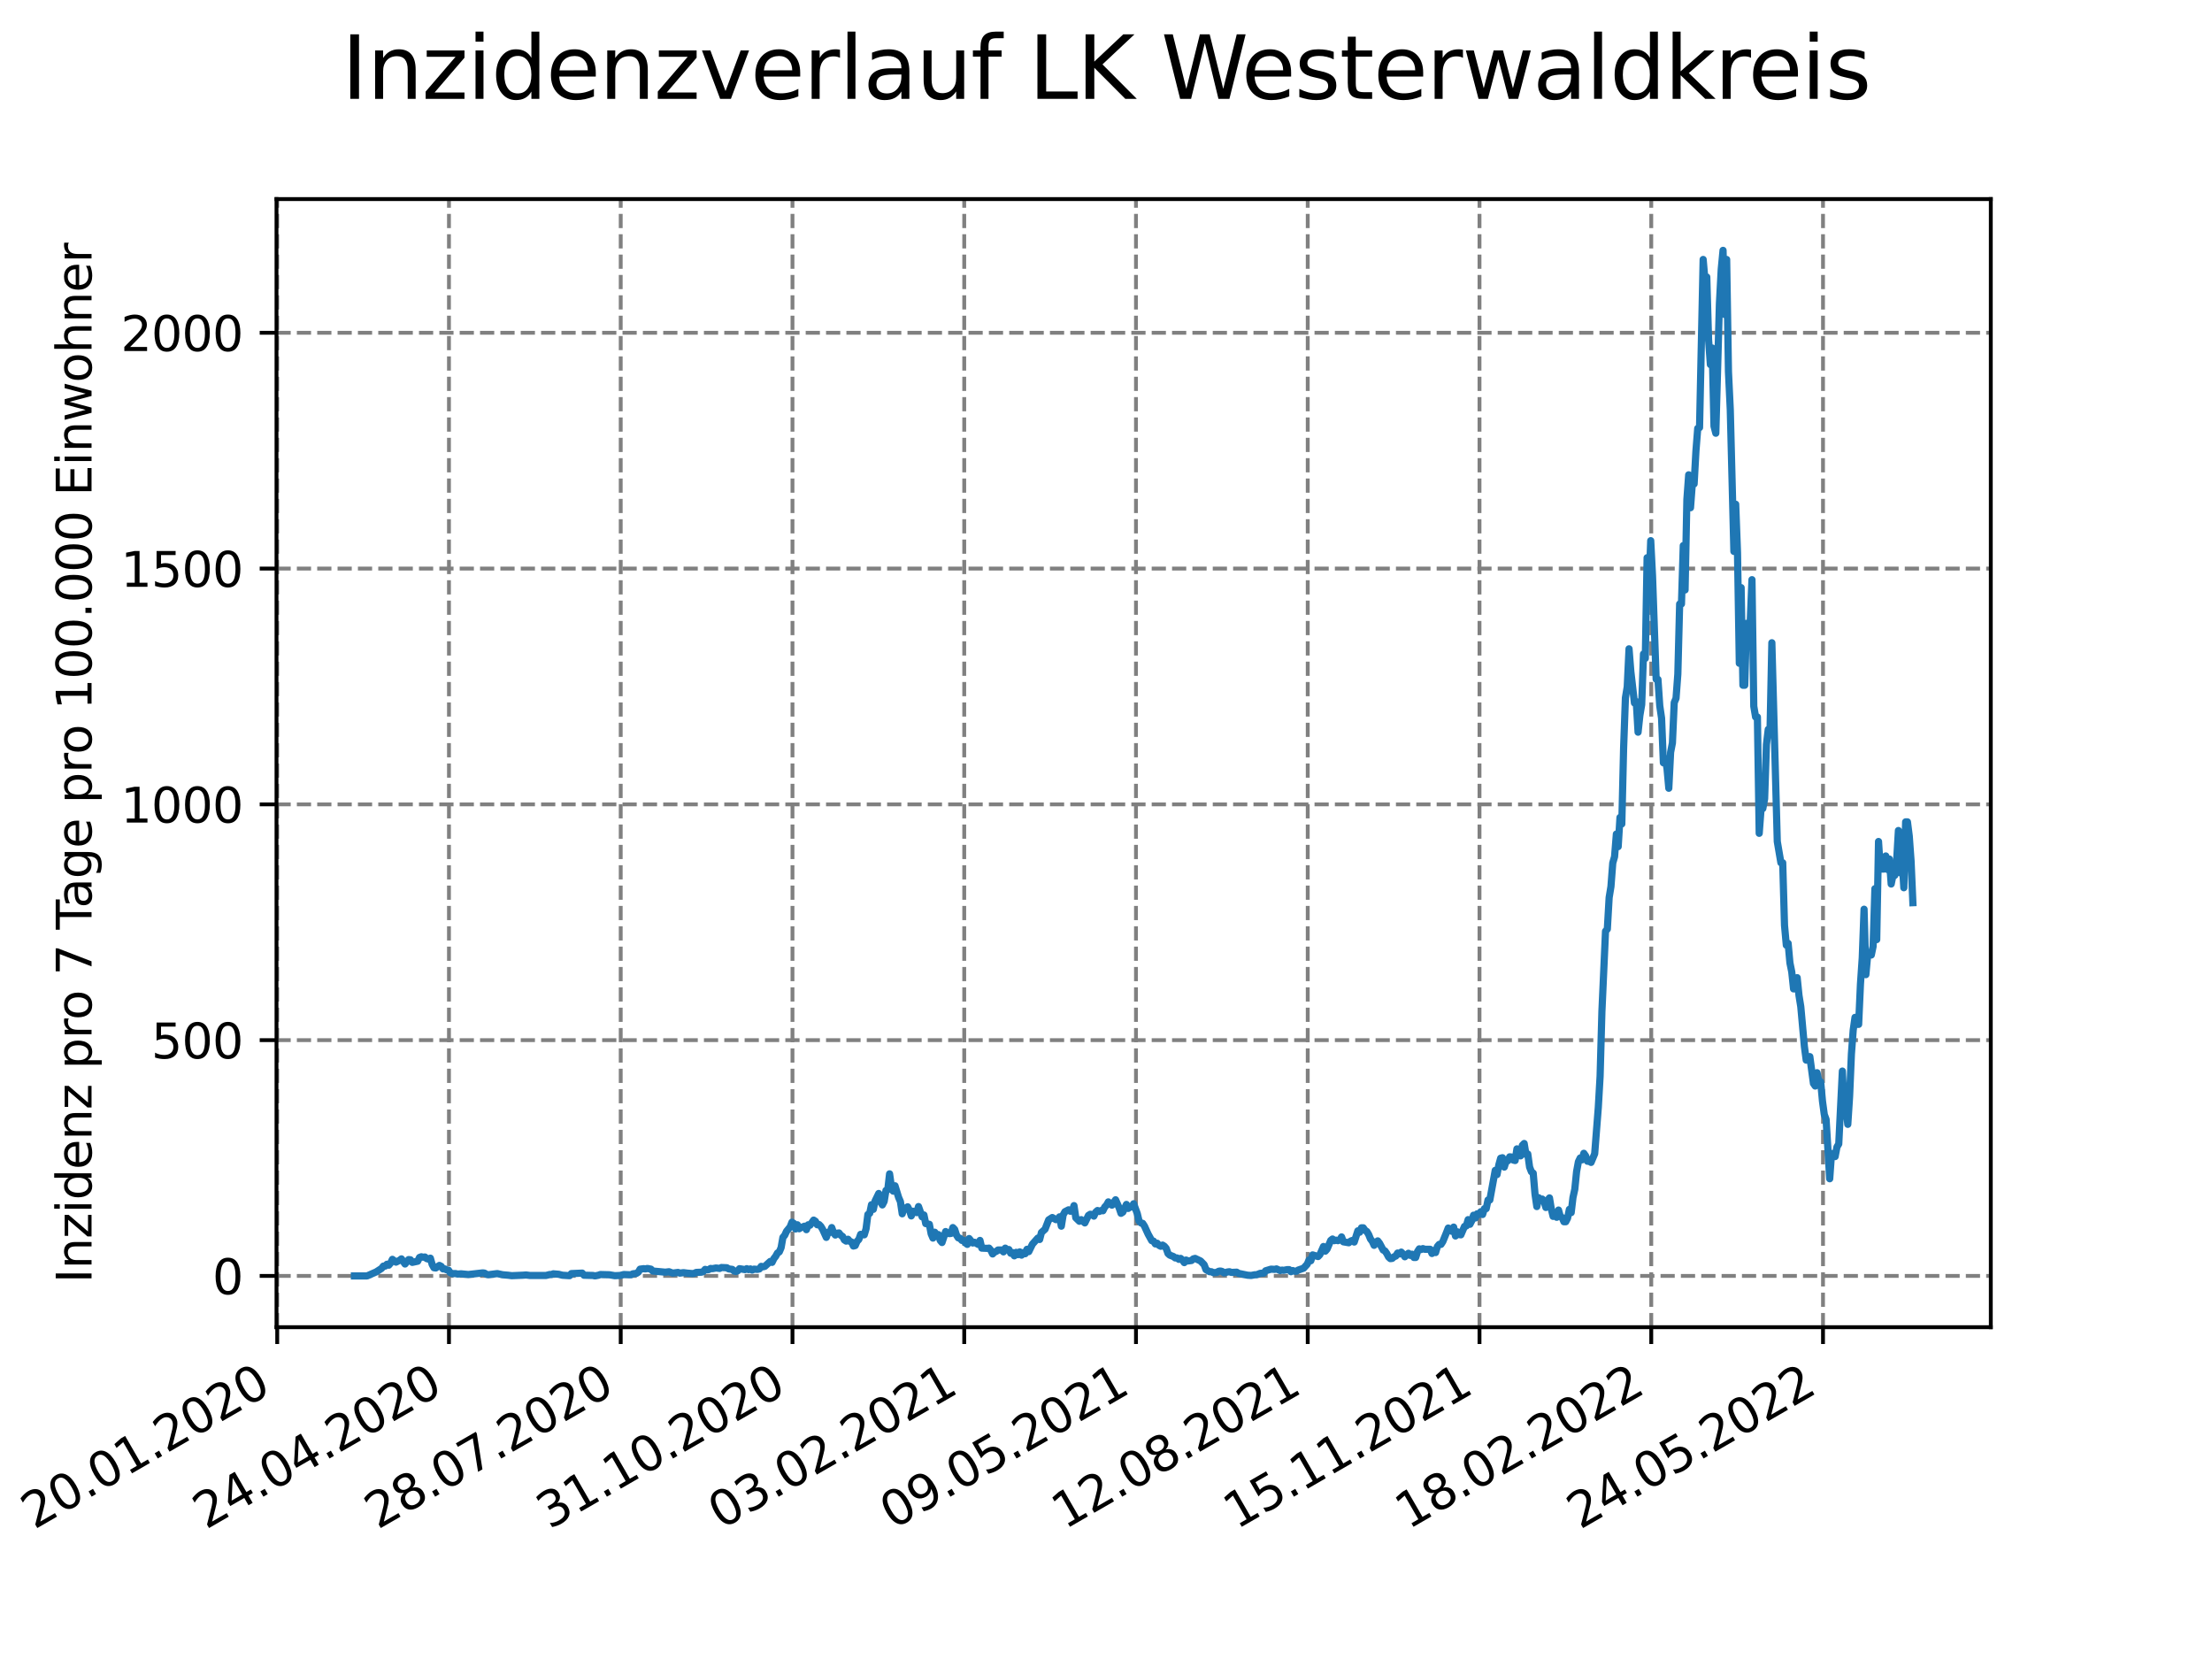 <?xml version="1.0" encoding="utf-8" standalone="no"?>
<!DOCTYPE svg PUBLIC "-//W3C//DTD SVG 1.1//EN"
  "http://www.w3.org/Graphics/SVG/1.1/DTD/svg11.dtd">
<svg xmlns:xlink="http://www.w3.org/1999/xlink" width="460.8pt" height="345.6pt" viewBox="0 0 460.8 345.6" xmlns="http://www.w3.org/2000/svg" version="1.1">
 <defs>
  <style type="text/css">*{stroke-linejoin: round; stroke-linecap: butt}</style>
 </defs>
 <g id="figure_1">
  <g id="patch_1">
   <path d="M 0 345.6 
L 460.8 345.6 
L 460.8 0 
L 0 0 
z
" style="fill: #ffffff"/>
  </g>
  <g id="axes_1">
   <g id="patch_2">
    <path d="M 57.6 276.48 
L 414.72 276.48 
L 414.72 41.472 
L 57.6 41.472 
z
" style="fill: #ffffff"/>
   </g>
   <g id="matplotlib.axis_1">
    <g id="xtick_1">
     <g id="line2d_1">
      <path d="M 57.748 276.48 
L 57.748 41.472 
" clip-path="url(#p2f5b65740b)" style="fill: none; stroke-dasharray: 2.96,1.28; stroke-dashoffset: 0; stroke: #808080; stroke-width: 0.8"/>
     </g>
     <g id="line2d_2">
      <defs>
       <path id="m671969abcc" d="M 0 0 
L 0 3.5 
" style="stroke: #000000; stroke-width: 0.8"/>
      </defs>
      <g>
       <use xlink:href="#m671969abcc" x="57.748" y="276.48" style="stroke: #000000; stroke-width: 0.8"/>
      </g>
     </g>
     <g id="text_1">
      <!-- 20.01.2020 -->
      <g transform="translate(7.122 318.689)rotate(-30)scale(0.1 -0.1)">
       <defs>
        <path id="DejaVuSans-32" d="M 1228 531 
L 3431 531 
L 3431 0 
L 469 0 
L 469 531 
Q 828 903 1448 1529 
Q 2069 2156 2228 2338 
Q 2531 2678 2651 2914 
Q 2772 3150 2772 3378 
Q 2772 3750 2511 3984 
Q 2250 4219 1831 4219 
Q 1534 4219 1204 4116 
Q 875 4013 500 3803 
L 500 4441 
Q 881 4594 1212 4672 
Q 1544 4750 1819 4750 
Q 2544 4750 2975 4387 
Q 3406 4025 3406 3419 
Q 3406 3131 3298 2873 
Q 3191 2616 2906 2266 
Q 2828 2175 2409 1742 
Q 1991 1309 1228 531 
z
" transform="scale(0.016)"/>
        <path id="DejaVuSans-30" d="M 2034 4250 
Q 1547 4250 1301 3770 
Q 1056 3291 1056 2328 
Q 1056 1369 1301 889 
Q 1547 409 2034 409 
Q 2525 409 2770 889 
Q 3016 1369 3016 2328 
Q 3016 3291 2770 3770 
Q 2525 4250 2034 4250 
z
M 2034 4750 
Q 2819 4750 3233 4129 
Q 3647 3509 3647 2328 
Q 3647 1150 3233 529 
Q 2819 -91 2034 -91 
Q 1250 -91 836 529 
Q 422 1150 422 2328 
Q 422 3509 836 4129 
Q 1250 4750 2034 4750 
z
" transform="scale(0.016)"/>
        <path id="DejaVuSans-2e" d="M 684 794 
L 1344 794 
L 1344 0 
L 684 0 
L 684 794 
z
" transform="scale(0.016)"/>
        <path id="DejaVuSans-31" d="M 794 531 
L 1825 531 
L 1825 4091 
L 703 3866 
L 703 4441 
L 1819 4666 
L 2450 4666 
L 2450 531 
L 3481 531 
L 3481 0 
L 794 0 
L 794 531 
z
" transform="scale(0.016)"/>
       </defs>
       <use xlink:href="#DejaVuSans-32"/>
       <use xlink:href="#DejaVuSans-30" x="63.623"/>
       <use xlink:href="#DejaVuSans-2e" x="127.246"/>
       <use xlink:href="#DejaVuSans-30" x="159.033"/>
       <use xlink:href="#DejaVuSans-31" x="222.656"/>
       <use xlink:href="#DejaVuSans-2e" x="286.279"/>
       <use xlink:href="#DejaVuSans-32" x="318.066"/>
       <use xlink:href="#DejaVuSans-30" x="381.689"/>
       <use xlink:href="#DejaVuSans-32" x="445.312"/>
       <use xlink:href="#DejaVuSans-30" x="508.936"/>
      </g>
     </g>
    </g>
    <g id="xtick_2">
     <g id="line2d_3">
      <path d="M 93.527 276.48 
L 93.527 41.472 
" clip-path="url(#p2f5b65740b)" style="fill: none; stroke-dasharray: 2.96,1.28; stroke-dashoffset: 0; stroke: #808080; stroke-width: 0.8"/>
     </g>
     <g id="line2d_4">
      <g>
       <use xlink:href="#m671969abcc" x="93.527" y="276.48" style="stroke: #000000; stroke-width: 0.8"/>
      </g>
     </g>
     <g id="text_2">
      <!-- 24.04.2020 -->
      <g transform="translate(42.902 318.689)rotate(-30)scale(0.1 -0.1)">
       <defs>
        <path id="DejaVuSans-34" d="M 2419 4116 
L 825 1625 
L 2419 1625 
L 2419 4116 
z
M 2253 4666 
L 3047 4666 
L 3047 1625 
L 3713 1625 
L 3713 1100 
L 3047 1100 
L 3047 0 
L 2419 0 
L 2419 1100 
L 313 1100 
L 313 1709 
L 2253 4666 
z
" transform="scale(0.016)"/>
       </defs>
       <use xlink:href="#DejaVuSans-32"/>
       <use xlink:href="#DejaVuSans-34" x="63.623"/>
       <use xlink:href="#DejaVuSans-2e" x="127.246"/>
       <use xlink:href="#DejaVuSans-30" x="159.033"/>
       <use xlink:href="#DejaVuSans-34" x="222.656"/>
       <use xlink:href="#DejaVuSans-2e" x="286.279"/>
       <use xlink:href="#DejaVuSans-32" x="318.066"/>
       <use xlink:href="#DejaVuSans-30" x="381.689"/>
       <use xlink:href="#DejaVuSans-32" x="445.312"/>
       <use xlink:href="#DejaVuSans-30" x="508.936"/>
      </g>
     </g>
    </g>
    <g id="xtick_3">
     <g id="line2d_5">
      <path d="M 129.307 276.48 
L 129.307 41.472 
" clip-path="url(#p2f5b65740b)" style="fill: none; stroke-dasharray: 2.96,1.28; stroke-dashoffset: 0; stroke: #808080; stroke-width: 0.8"/>
     </g>
     <g id="line2d_6">
      <g>
       <use xlink:href="#m671969abcc" x="129.307" y="276.48" style="stroke: #000000; stroke-width: 0.8"/>
      </g>
     </g>
     <g id="text_3">
      <!-- 28.07.2020 -->
      <g transform="translate(78.682 318.689)rotate(-30)scale(0.1 -0.1)">
       <defs>
        <path id="DejaVuSans-38" d="M 2034 2216 
Q 1584 2216 1326 1975 
Q 1069 1734 1069 1313 
Q 1069 891 1326 650 
Q 1584 409 2034 409 
Q 2484 409 2743 651 
Q 3003 894 3003 1313 
Q 3003 1734 2745 1975 
Q 2488 2216 2034 2216 
z
M 1403 2484 
Q 997 2584 770 2862 
Q 544 3141 544 3541 
Q 544 4100 942 4425 
Q 1341 4750 2034 4750 
Q 2731 4750 3128 4425 
Q 3525 4100 3525 3541 
Q 3525 3141 3298 2862 
Q 3072 2584 2669 2484 
Q 3125 2378 3379 2068 
Q 3634 1759 3634 1313 
Q 3634 634 3220 271 
Q 2806 -91 2034 -91 
Q 1263 -91 848 271 
Q 434 634 434 1313 
Q 434 1759 690 2068 
Q 947 2378 1403 2484 
z
M 1172 3481 
Q 1172 3119 1398 2916 
Q 1625 2713 2034 2713 
Q 2441 2713 2670 2916 
Q 2900 3119 2900 3481 
Q 2900 3844 2670 4047 
Q 2441 4250 2034 4250 
Q 1625 4250 1398 4047 
Q 1172 3844 1172 3481 
z
" transform="scale(0.016)"/>
        <path id="DejaVuSans-37" d="M 525 4666 
L 3525 4666 
L 3525 4397 
L 1831 0 
L 1172 0 
L 2766 4134 
L 525 4134 
L 525 4666 
z
" transform="scale(0.016)"/>
       </defs>
       <use xlink:href="#DejaVuSans-32"/>
       <use xlink:href="#DejaVuSans-38" x="63.623"/>
       <use xlink:href="#DejaVuSans-2e" x="127.246"/>
       <use xlink:href="#DejaVuSans-30" x="159.033"/>
       <use xlink:href="#DejaVuSans-37" x="222.656"/>
       <use xlink:href="#DejaVuSans-2e" x="286.279"/>
       <use xlink:href="#DejaVuSans-32" x="318.066"/>
       <use xlink:href="#DejaVuSans-30" x="381.689"/>
       <use xlink:href="#DejaVuSans-32" x="445.312"/>
       <use xlink:href="#DejaVuSans-30" x="508.936"/>
      </g>
     </g>
    </g>
    <g id="xtick_4">
     <g id="line2d_7">
      <path d="M 165.087 276.48 
L 165.087 41.472 
" clip-path="url(#p2f5b65740b)" style="fill: none; stroke-dasharray: 2.96,1.28; stroke-dashoffset: 0; stroke: #808080; stroke-width: 0.8"/>
     </g>
     <g id="line2d_8">
      <g>
       <use xlink:href="#m671969abcc" x="165.087" y="276.48" style="stroke: #000000; stroke-width: 0.8"/>
      </g>
     </g>
     <g id="text_4">
      <!-- 31.10.2020 -->
      <g transform="translate(114.462 318.689)rotate(-30)scale(0.1 -0.1)">
       <defs>
        <path id="DejaVuSans-33" d="M 2597 2516 
Q 3050 2419 3304 2112 
Q 3559 1806 3559 1356 
Q 3559 666 3084 287 
Q 2609 -91 1734 -91 
Q 1441 -91 1130 -33 
Q 819 25 488 141 
L 488 750 
Q 750 597 1062 519 
Q 1375 441 1716 441 
Q 2309 441 2620 675 
Q 2931 909 2931 1356 
Q 2931 1769 2642 2001 
Q 2353 2234 1838 2234 
L 1294 2234 
L 1294 2753 
L 1863 2753 
Q 2328 2753 2575 2939 
Q 2822 3125 2822 3475 
Q 2822 3834 2567 4026 
Q 2313 4219 1838 4219 
Q 1578 4219 1281 4162 
Q 984 4106 628 3988 
L 628 4550 
Q 988 4650 1302 4700 
Q 1616 4750 1894 4750 
Q 2613 4750 3031 4423 
Q 3450 4097 3450 3541 
Q 3450 3153 3228 2886 
Q 3006 2619 2597 2516 
z
" transform="scale(0.016)"/>
       </defs>
       <use xlink:href="#DejaVuSans-33"/>
       <use xlink:href="#DejaVuSans-31" x="63.623"/>
       <use xlink:href="#DejaVuSans-2e" x="127.246"/>
       <use xlink:href="#DejaVuSans-31" x="159.033"/>
       <use xlink:href="#DejaVuSans-30" x="222.656"/>
       <use xlink:href="#DejaVuSans-2e" x="286.279"/>
       <use xlink:href="#DejaVuSans-32" x="318.066"/>
       <use xlink:href="#DejaVuSans-30" x="381.689"/>
       <use xlink:href="#DejaVuSans-32" x="445.312"/>
       <use xlink:href="#DejaVuSans-30" x="508.936"/>
      </g>
     </g>
    </g>
    <g id="xtick_5">
     <g id="line2d_9">
      <path d="M 200.867 276.48 
L 200.867 41.472 
" clip-path="url(#p2f5b65740b)" style="fill: none; stroke-dasharray: 2.96,1.28; stroke-dashoffset: 0; stroke: #808080; stroke-width: 0.8"/>
     </g>
     <g id="line2d_10">
      <g>
       <use xlink:href="#m671969abcc" x="200.867" y="276.48" style="stroke: #000000; stroke-width: 0.8"/>
      </g>
     </g>
     <g id="text_5">
      <!-- 03.02.2021 -->
      <g transform="translate(150.241 318.689)rotate(-30)scale(0.1 -0.1)">
       <use xlink:href="#DejaVuSans-30"/>
       <use xlink:href="#DejaVuSans-33" x="63.623"/>
       <use xlink:href="#DejaVuSans-2e" x="127.246"/>
       <use xlink:href="#DejaVuSans-30" x="159.033"/>
       <use xlink:href="#DejaVuSans-32" x="222.656"/>
       <use xlink:href="#DejaVuSans-2e" x="286.279"/>
       <use xlink:href="#DejaVuSans-32" x="318.066"/>
       <use xlink:href="#DejaVuSans-30" x="381.689"/>
       <use xlink:href="#DejaVuSans-32" x="445.312"/>
       <use xlink:href="#DejaVuSans-31" x="508.936"/>
      </g>
     </g>
    </g>
    <g id="xtick_6">
     <g id="line2d_11">
      <path d="M 236.646 276.48 
L 236.646 41.472 
" clip-path="url(#p2f5b65740b)" style="fill: none; stroke-dasharray: 2.96,1.28; stroke-dashoffset: 0; stroke: #808080; stroke-width: 0.8"/>
     </g>
     <g id="line2d_12">
      <g>
       <use xlink:href="#m671969abcc" x="236.646" y="276.48" style="stroke: #000000; stroke-width: 0.8"/>
      </g>
     </g>
     <g id="text_6">
      <!-- 09.05.2021 -->
      <g transform="translate(186.021 318.689)rotate(-30)scale(0.1 -0.1)">
       <defs>
        <path id="DejaVuSans-39" d="M 703 97 
L 703 672 
Q 941 559 1184 500 
Q 1428 441 1663 441 
Q 2288 441 2617 861 
Q 2947 1281 2994 2138 
Q 2813 1869 2534 1725 
Q 2256 1581 1919 1581 
Q 1219 1581 811 2004 
Q 403 2428 403 3163 
Q 403 3881 828 4315 
Q 1253 4750 1959 4750 
Q 2769 4750 3195 4129 
Q 3622 3509 3622 2328 
Q 3622 1225 3098 567 
Q 2575 -91 1691 -91 
Q 1453 -91 1209 -44 
Q 966 3 703 97 
z
M 1959 2075 
Q 2384 2075 2632 2365 
Q 2881 2656 2881 3163 
Q 2881 3666 2632 3958 
Q 2384 4250 1959 4250 
Q 1534 4250 1286 3958 
Q 1038 3666 1038 3163 
Q 1038 2656 1286 2365 
Q 1534 2075 1959 2075 
z
" transform="scale(0.016)"/>
        <path id="DejaVuSans-35" d="M 691 4666 
L 3169 4666 
L 3169 4134 
L 1269 4134 
L 1269 2991 
Q 1406 3038 1543 3061 
Q 1681 3084 1819 3084 
Q 2600 3084 3056 2656 
Q 3513 2228 3513 1497 
Q 3513 744 3044 326 
Q 2575 -91 1722 -91 
Q 1428 -91 1123 -41 
Q 819 9 494 109 
L 494 744 
Q 775 591 1075 516 
Q 1375 441 1709 441 
Q 2250 441 2565 725 
Q 2881 1009 2881 1497 
Q 2881 1984 2565 2268 
Q 2250 2553 1709 2553 
Q 1456 2553 1204 2497 
Q 953 2441 691 2322 
L 691 4666 
z
" transform="scale(0.016)"/>
       </defs>
       <use xlink:href="#DejaVuSans-30"/>
       <use xlink:href="#DejaVuSans-39" x="63.623"/>
       <use xlink:href="#DejaVuSans-2e" x="127.246"/>
       <use xlink:href="#DejaVuSans-30" x="159.033"/>
       <use xlink:href="#DejaVuSans-35" x="222.656"/>
       <use xlink:href="#DejaVuSans-2e" x="286.279"/>
       <use xlink:href="#DejaVuSans-32" x="318.066"/>
       <use xlink:href="#DejaVuSans-30" x="381.689"/>
       <use xlink:href="#DejaVuSans-32" x="445.312"/>
       <use xlink:href="#DejaVuSans-31" x="508.936"/>
      </g>
     </g>
    </g>
    <g id="xtick_7">
     <g id="line2d_13">
      <path d="M 272.426 276.48 
L 272.426 41.472 
" clip-path="url(#p2f5b65740b)" style="fill: none; stroke-dasharray: 2.96,1.28; stroke-dashoffset: 0; stroke: #808080; stroke-width: 0.8"/>
     </g>
     <g id="line2d_14">
      <g>
       <use xlink:href="#m671969abcc" x="272.426" y="276.48" style="stroke: #000000; stroke-width: 0.8"/>
      </g>
     </g>
     <g id="text_7">
      <!-- 12.08.2021 -->
      <g transform="translate(221.801 318.689)rotate(-30)scale(0.1 -0.1)">
       <use xlink:href="#DejaVuSans-31"/>
       <use xlink:href="#DejaVuSans-32" x="63.623"/>
       <use xlink:href="#DejaVuSans-2e" x="127.246"/>
       <use xlink:href="#DejaVuSans-30" x="159.033"/>
       <use xlink:href="#DejaVuSans-38" x="222.656"/>
       <use xlink:href="#DejaVuSans-2e" x="286.279"/>
       <use xlink:href="#DejaVuSans-32" x="318.066"/>
       <use xlink:href="#DejaVuSans-30" x="381.689"/>
       <use xlink:href="#DejaVuSans-32" x="445.312"/>
       <use xlink:href="#DejaVuSans-31" x="508.936"/>
      </g>
     </g>
    </g>
    <g id="xtick_8">
     <g id="line2d_15">
      <path d="M 308.206 276.48 
L 308.206 41.472 
" clip-path="url(#p2f5b65740b)" style="fill: none; stroke-dasharray: 2.96,1.28; stroke-dashoffset: 0; stroke: #808080; stroke-width: 0.8"/>
     </g>
     <g id="line2d_16">
      <g>
       <use xlink:href="#m671969abcc" x="308.206" y="276.48" style="stroke: #000000; stroke-width: 0.8"/>
      </g>
     </g>
     <g id="text_8">
      <!-- 15.11.2021 -->
      <g transform="translate(257.581 318.689)rotate(-30)scale(0.1 -0.1)">
       <use xlink:href="#DejaVuSans-31"/>
       <use xlink:href="#DejaVuSans-35" x="63.623"/>
       <use xlink:href="#DejaVuSans-2e" x="127.246"/>
       <use xlink:href="#DejaVuSans-31" x="159.033"/>
       <use xlink:href="#DejaVuSans-31" x="222.656"/>
       <use xlink:href="#DejaVuSans-2e" x="286.279"/>
       <use xlink:href="#DejaVuSans-32" x="318.066"/>
       <use xlink:href="#DejaVuSans-30" x="381.689"/>
       <use xlink:href="#DejaVuSans-32" x="445.312"/>
       <use xlink:href="#DejaVuSans-31" x="508.936"/>
      </g>
     </g>
    </g>
    <g id="xtick_9">
     <g id="line2d_17">
      <path d="M 343.986 276.48 
L 343.986 41.472 
" clip-path="url(#p2f5b65740b)" style="fill: none; stroke-dasharray: 2.96,1.28; stroke-dashoffset: 0; stroke: #808080; stroke-width: 0.8"/>
     </g>
     <g id="line2d_18">
      <g>
       <use xlink:href="#m671969abcc" x="343.986" y="276.48" style="stroke: #000000; stroke-width: 0.8"/>
      </g>
     </g>
     <g id="text_9">
      <!-- 18.02.2022 -->
      <g transform="translate(293.361 318.689)rotate(-30)scale(0.1 -0.1)">
       <use xlink:href="#DejaVuSans-31"/>
       <use xlink:href="#DejaVuSans-38" x="63.623"/>
       <use xlink:href="#DejaVuSans-2e" x="127.246"/>
       <use xlink:href="#DejaVuSans-30" x="159.033"/>
       <use xlink:href="#DejaVuSans-32" x="222.656"/>
       <use xlink:href="#DejaVuSans-2e" x="286.279"/>
       <use xlink:href="#DejaVuSans-32" x="318.066"/>
       <use xlink:href="#DejaVuSans-30" x="381.689"/>
       <use xlink:href="#DejaVuSans-32" x="445.312"/>
       <use xlink:href="#DejaVuSans-32" x="508.936"/>
      </g>
     </g>
    </g>
    <g id="xtick_10">
     <g id="line2d_19">
      <path d="M 379.766 276.48 
L 379.766 41.472 
" clip-path="url(#p2f5b65740b)" style="fill: none; stroke-dasharray: 2.96,1.28; stroke-dashoffset: 0; stroke: #808080; stroke-width: 0.8"/>
     </g>
     <g id="line2d_20">
      <g>
       <use xlink:href="#m671969abcc" x="379.766" y="276.48" style="stroke: #000000; stroke-width: 0.8"/>
      </g>
     </g>
     <g id="text_10">
      <!-- 24.05.2022 -->
      <g transform="translate(329.14 318.689)rotate(-30)scale(0.1 -0.1)">
       <use xlink:href="#DejaVuSans-32"/>
       <use xlink:href="#DejaVuSans-34" x="63.623"/>
       <use xlink:href="#DejaVuSans-2e" x="127.246"/>
       <use xlink:href="#DejaVuSans-30" x="159.033"/>
       <use xlink:href="#DejaVuSans-35" x="222.656"/>
       <use xlink:href="#DejaVuSans-2e" x="286.279"/>
       <use xlink:href="#DejaVuSans-32" x="318.066"/>
       <use xlink:href="#DejaVuSans-30" x="381.689"/>
       <use xlink:href="#DejaVuSans-32" x="445.312"/>
       <use xlink:href="#DejaVuSans-32" x="508.936"/>
      </g>
     </g>
    </g>
   </g>
   <g id="matplotlib.axis_2">
    <g id="ytick_1">
     <g id="line2d_21">
      <path d="M 57.6 265.798 
L 414.72 265.798 
" clip-path="url(#p2f5b65740b)" style="fill: none; stroke-dasharray: 2.96,1.28; stroke-dashoffset: 0; stroke: #808080; stroke-width: 0.8"/>
     </g>
     <g id="line2d_22">
      <defs>
       <path id="m6f0c1abc32" d="M 0 0 
L -3.5 0 
" style="stroke: #000000; stroke-width: 0.8"/>
      </defs>
      <g>
       <use xlink:href="#m6f0c1abc32" x="57.6" y="265.798" style="stroke: #000000; stroke-width: 0.8"/>
      </g>
     </g>
     <g id="text_11">
      <!-- 0 -->
      <g transform="translate(44.237 269.597)scale(0.1 -0.1)">
       <use xlink:href="#DejaVuSans-30"/>
      </g>
     </g>
    </g>
    <g id="ytick_2">
     <g id="line2d_23">
      <path d="M 57.6 216.68 
L 414.72 216.68 
" clip-path="url(#p2f5b65740b)" style="fill: none; stroke-dasharray: 2.96,1.28; stroke-dashoffset: 0; stroke: #808080; stroke-width: 0.8"/>
     </g>
     <g id="line2d_24">
      <g>
       <use xlink:href="#m6f0c1abc32" x="57.6" y="216.68" style="stroke: #000000; stroke-width: 0.8"/>
      </g>
     </g>
     <g id="text_12">
      <!-- 500 -->
      <g transform="translate(31.512 220.479)scale(0.1 -0.1)">
       <use xlink:href="#DejaVuSans-35"/>
       <use xlink:href="#DejaVuSans-30" x="63.623"/>
       <use xlink:href="#DejaVuSans-30" x="127.246"/>
      </g>
     </g>
    </g>
    <g id="ytick_3">
     <g id="line2d_25">
      <path d="M 57.6 167.562 
L 414.72 167.562 
" clip-path="url(#p2f5b65740b)" style="fill: none; stroke-dasharray: 2.96,1.28; stroke-dashoffset: 0; stroke: #808080; stroke-width: 0.8"/>
     </g>
     <g id="line2d_26">
      <g>
       <use xlink:href="#m6f0c1abc32" x="57.6" y="167.562" style="stroke: #000000; stroke-width: 0.8"/>
      </g>
     </g>
     <g id="text_13">
      <!-- 1000 -->
      <g transform="translate(25.15 171.361)scale(0.1 -0.1)">
       <use xlink:href="#DejaVuSans-31"/>
       <use xlink:href="#DejaVuSans-30" x="63.623"/>
       <use xlink:href="#DejaVuSans-30" x="127.246"/>
       <use xlink:href="#DejaVuSans-30" x="190.869"/>
      </g>
     </g>
    </g>
    <g id="ytick_4">
     <g id="line2d_27">
      <path d="M 57.6 118.444 
L 414.72 118.444 
" clip-path="url(#p2f5b65740b)" style="fill: none; stroke-dasharray: 2.96,1.28; stroke-dashoffset: 0; stroke: #808080; stroke-width: 0.8"/>
     </g>
     <g id="line2d_28">
      <g>
       <use xlink:href="#m6f0c1abc32" x="57.6" y="118.444" style="stroke: #000000; stroke-width: 0.8"/>
      </g>
     </g>
     <g id="text_14">
      <!-- 1500 -->
      <g transform="translate(25.15 122.243)scale(0.1 -0.1)">
       <use xlink:href="#DejaVuSans-31"/>
       <use xlink:href="#DejaVuSans-35" x="63.623"/>
       <use xlink:href="#DejaVuSans-30" x="127.246"/>
       <use xlink:href="#DejaVuSans-30" x="190.869"/>
      </g>
     </g>
    </g>
    <g id="ytick_5">
     <g id="line2d_29">
      <path d="M 57.6 69.325 
L 414.72 69.325 
" clip-path="url(#p2f5b65740b)" style="fill: none; stroke-dasharray: 2.96,1.28; stroke-dashoffset: 0; stroke: #808080; stroke-width: 0.8"/>
     </g>
     <g id="line2d_30">
      <g>
       <use xlink:href="#m6f0c1abc32" x="57.6" y="69.325" style="stroke: #000000; stroke-width: 0.8"/>
      </g>
     </g>
     <g id="text_15">
      <!-- 2000 -->
      <g transform="translate(25.15 73.125)scale(0.1 -0.1)">
       <use xlink:href="#DejaVuSans-32"/>
       <use xlink:href="#DejaVuSans-30" x="63.623"/>
       <use xlink:href="#DejaVuSans-30" x="127.246"/>
       <use xlink:href="#DejaVuSans-30" x="190.869"/>
      </g>
     </g>
    </g>
    <g id="text_16">
     <!-- Inzidenz pro 7 Tage pro 100.000 Einwohner -->
     <g transform="translate(19.07 267.301)rotate(-90)scale(0.1 -0.1)">
      <defs>
       <path id="DejaVuSans-49" d="M 628 4666 
L 1259 4666 
L 1259 0 
L 628 0 
L 628 4666 
z
" transform="scale(0.016)"/>
       <path id="DejaVuSans-6e" d="M 3513 2113 
L 3513 0 
L 2938 0 
L 2938 2094 
Q 2938 2591 2744 2837 
Q 2550 3084 2163 3084 
Q 1697 3084 1428 2787 
Q 1159 2491 1159 1978 
L 1159 0 
L 581 0 
L 581 3500 
L 1159 3500 
L 1159 2956 
Q 1366 3272 1645 3428 
Q 1925 3584 2291 3584 
Q 2894 3584 3203 3211 
Q 3513 2838 3513 2113 
z
" transform="scale(0.016)"/>
       <path id="DejaVuSans-7a" d="M 353 3500 
L 3084 3500 
L 3084 2975 
L 922 459 
L 3084 459 
L 3084 0 
L 275 0 
L 275 525 
L 2438 3041 
L 353 3041 
L 353 3500 
z
" transform="scale(0.016)"/>
       <path id="DejaVuSans-69" d="M 603 3500 
L 1178 3500 
L 1178 0 
L 603 0 
L 603 3500 
z
M 603 4863 
L 1178 4863 
L 1178 4134 
L 603 4134 
L 603 4863 
z
" transform="scale(0.016)"/>
       <path id="DejaVuSans-64" d="M 2906 2969 
L 2906 4863 
L 3481 4863 
L 3481 0 
L 2906 0 
L 2906 525 
Q 2725 213 2448 61 
Q 2172 -91 1784 -91 
Q 1150 -91 751 415 
Q 353 922 353 1747 
Q 353 2572 751 3078 
Q 1150 3584 1784 3584 
Q 2172 3584 2448 3432 
Q 2725 3281 2906 2969 
z
M 947 1747 
Q 947 1113 1208 752 
Q 1469 391 1925 391 
Q 2381 391 2643 752 
Q 2906 1113 2906 1747 
Q 2906 2381 2643 2742 
Q 2381 3103 1925 3103 
Q 1469 3103 1208 2742 
Q 947 2381 947 1747 
z
" transform="scale(0.016)"/>
       <path id="DejaVuSans-65" d="M 3597 1894 
L 3597 1613 
L 953 1613 
Q 991 1019 1311 708 
Q 1631 397 2203 397 
Q 2534 397 2845 478 
Q 3156 559 3463 722 
L 3463 178 
Q 3153 47 2828 -22 
Q 2503 -91 2169 -91 
Q 1331 -91 842 396 
Q 353 884 353 1716 
Q 353 2575 817 3079 
Q 1281 3584 2069 3584 
Q 2775 3584 3186 3129 
Q 3597 2675 3597 1894 
z
M 3022 2063 
Q 3016 2534 2758 2815 
Q 2500 3097 2075 3097 
Q 1594 3097 1305 2825 
Q 1016 2553 972 2059 
L 3022 2063 
z
" transform="scale(0.016)"/>
       <path id="DejaVuSans-20" transform="scale(0.016)"/>
       <path id="DejaVuSans-70" d="M 1159 525 
L 1159 -1331 
L 581 -1331 
L 581 3500 
L 1159 3500 
L 1159 2969 
Q 1341 3281 1617 3432 
Q 1894 3584 2278 3584 
Q 2916 3584 3314 3078 
Q 3713 2572 3713 1747 
Q 3713 922 3314 415 
Q 2916 -91 2278 -91 
Q 1894 -91 1617 61 
Q 1341 213 1159 525 
z
M 3116 1747 
Q 3116 2381 2855 2742 
Q 2594 3103 2138 3103 
Q 1681 3103 1420 2742 
Q 1159 2381 1159 1747 
Q 1159 1113 1420 752 
Q 1681 391 2138 391 
Q 2594 391 2855 752 
Q 3116 1113 3116 1747 
z
" transform="scale(0.016)"/>
       <path id="DejaVuSans-72" d="M 2631 2963 
Q 2534 3019 2420 3045 
Q 2306 3072 2169 3072 
Q 1681 3072 1420 2755 
Q 1159 2438 1159 1844 
L 1159 0 
L 581 0 
L 581 3500 
L 1159 3500 
L 1159 2956 
Q 1341 3275 1631 3429 
Q 1922 3584 2338 3584 
Q 2397 3584 2469 3576 
Q 2541 3569 2628 3553 
L 2631 2963 
z
" transform="scale(0.016)"/>
       <path id="DejaVuSans-6f" d="M 1959 3097 
Q 1497 3097 1228 2736 
Q 959 2375 959 1747 
Q 959 1119 1226 758 
Q 1494 397 1959 397 
Q 2419 397 2687 759 
Q 2956 1122 2956 1747 
Q 2956 2369 2687 2733 
Q 2419 3097 1959 3097 
z
M 1959 3584 
Q 2709 3584 3137 3096 
Q 3566 2609 3566 1747 
Q 3566 888 3137 398 
Q 2709 -91 1959 -91 
Q 1206 -91 779 398 
Q 353 888 353 1747 
Q 353 2609 779 3096 
Q 1206 3584 1959 3584 
z
" transform="scale(0.016)"/>
       <path id="DejaVuSans-54" d="M -19 4666 
L 3928 4666 
L 3928 4134 
L 2272 4134 
L 2272 0 
L 1638 0 
L 1638 4134 
L -19 4134 
L -19 4666 
z
" transform="scale(0.016)"/>
       <path id="DejaVuSans-61" d="M 2194 1759 
Q 1497 1759 1228 1600 
Q 959 1441 959 1056 
Q 959 750 1161 570 
Q 1363 391 1709 391 
Q 2188 391 2477 730 
Q 2766 1069 2766 1631 
L 2766 1759 
L 2194 1759 
z
M 3341 1997 
L 3341 0 
L 2766 0 
L 2766 531 
Q 2569 213 2275 61 
Q 1981 -91 1556 -91 
Q 1019 -91 701 211 
Q 384 513 384 1019 
Q 384 1609 779 1909 
Q 1175 2209 1959 2209 
L 2766 2209 
L 2766 2266 
Q 2766 2663 2505 2880 
Q 2244 3097 1772 3097 
Q 1472 3097 1187 3025 
Q 903 2953 641 2809 
L 641 3341 
Q 956 3463 1253 3523 
Q 1550 3584 1831 3584 
Q 2591 3584 2966 3190 
Q 3341 2797 3341 1997 
z
" transform="scale(0.016)"/>
       <path id="DejaVuSans-67" d="M 2906 1791 
Q 2906 2416 2648 2759 
Q 2391 3103 1925 3103 
Q 1463 3103 1205 2759 
Q 947 2416 947 1791 
Q 947 1169 1205 825 
Q 1463 481 1925 481 
Q 2391 481 2648 825 
Q 2906 1169 2906 1791 
z
M 3481 434 
Q 3481 -459 3084 -895 
Q 2688 -1331 1869 -1331 
Q 1566 -1331 1297 -1286 
Q 1028 -1241 775 -1147 
L 775 -588 
Q 1028 -725 1275 -790 
Q 1522 -856 1778 -856 
Q 2344 -856 2625 -561 
Q 2906 -266 2906 331 
L 2906 616 
Q 2728 306 2450 153 
Q 2172 0 1784 0 
Q 1141 0 747 490 
Q 353 981 353 1791 
Q 353 2603 747 3093 
Q 1141 3584 1784 3584 
Q 2172 3584 2450 3431 
Q 2728 3278 2906 2969 
L 2906 3500 
L 3481 3500 
L 3481 434 
z
" transform="scale(0.016)"/>
       <path id="DejaVuSans-45" d="M 628 4666 
L 3578 4666 
L 3578 4134 
L 1259 4134 
L 1259 2753 
L 3481 2753 
L 3481 2222 
L 1259 2222 
L 1259 531 
L 3634 531 
L 3634 0 
L 628 0 
L 628 4666 
z
" transform="scale(0.016)"/>
       <path id="DejaVuSans-77" d="M 269 3500 
L 844 3500 
L 1563 769 
L 2278 3500 
L 2956 3500 
L 3675 769 
L 4391 3500 
L 4966 3500 
L 4050 0 
L 3372 0 
L 2619 2869 
L 1863 0 
L 1184 0 
L 269 3500 
z
" transform="scale(0.016)"/>
       <path id="DejaVuSans-68" d="M 3513 2113 
L 3513 0 
L 2938 0 
L 2938 2094 
Q 2938 2591 2744 2837 
Q 2550 3084 2163 3084 
Q 1697 3084 1428 2787 
Q 1159 2491 1159 1978 
L 1159 0 
L 581 0 
L 581 4863 
L 1159 4863 
L 1159 2956 
Q 1366 3272 1645 3428 
Q 1925 3584 2291 3584 
Q 2894 3584 3203 3211 
Q 3513 2838 3513 2113 
z
" transform="scale(0.016)"/>
      </defs>
      <use xlink:href="#DejaVuSans-49"/>
      <use xlink:href="#DejaVuSans-6e" x="29.492"/>
      <use xlink:href="#DejaVuSans-7a" x="92.871"/>
      <use xlink:href="#DejaVuSans-69" x="145.361"/>
      <use xlink:href="#DejaVuSans-64" x="173.145"/>
      <use xlink:href="#DejaVuSans-65" x="236.621"/>
      <use xlink:href="#DejaVuSans-6e" x="298.145"/>
      <use xlink:href="#DejaVuSans-7a" x="361.523"/>
      <use xlink:href="#DejaVuSans-20" x="414.014"/>
      <use xlink:href="#DejaVuSans-70" x="445.801"/>
      <use xlink:href="#DejaVuSans-72" x="509.277"/>
      <use xlink:href="#DejaVuSans-6f" x="548.141"/>
      <use xlink:href="#DejaVuSans-20" x="609.322"/>
      <use xlink:href="#DejaVuSans-37" x="641.109"/>
      <use xlink:href="#DejaVuSans-20" x="704.732"/>
      <use xlink:href="#DejaVuSans-54" x="736.52"/>
      <use xlink:href="#DejaVuSans-61" x="781.104"/>
      <use xlink:href="#DejaVuSans-67" x="842.383"/>
      <use xlink:href="#DejaVuSans-65" x="905.859"/>
      <use xlink:href="#DejaVuSans-20" x="967.383"/>
      <use xlink:href="#DejaVuSans-70" x="999.17"/>
      <use xlink:href="#DejaVuSans-72" x="1062.646"/>
      <use xlink:href="#DejaVuSans-6f" x="1101.51"/>
      <use xlink:href="#DejaVuSans-20" x="1162.691"/>
      <use xlink:href="#DejaVuSans-31" x="1194.479"/>
      <use xlink:href="#DejaVuSans-30" x="1258.102"/>
      <use xlink:href="#DejaVuSans-30" x="1321.725"/>
      <use xlink:href="#DejaVuSans-2e" x="1385.348"/>
      <use xlink:href="#DejaVuSans-30" x="1417.135"/>
      <use xlink:href="#DejaVuSans-30" x="1480.758"/>
      <use xlink:href="#DejaVuSans-30" x="1544.381"/>
      <use xlink:href="#DejaVuSans-20" x="1608.004"/>
      <use xlink:href="#DejaVuSans-45" x="1639.791"/>
      <use xlink:href="#DejaVuSans-69" x="1702.975"/>
      <use xlink:href="#DejaVuSans-6e" x="1730.758"/>
      <use xlink:href="#DejaVuSans-77" x="1794.137"/>
      <use xlink:href="#DejaVuSans-6f" x="1875.924"/>
      <use xlink:href="#DejaVuSans-68" x="1937.105"/>
      <use xlink:href="#DejaVuSans-6e" x="2000.484"/>
      <use xlink:href="#DejaVuSans-65" x="2063.863"/>
      <use xlink:href="#DejaVuSans-72" x="2125.387"/>
     </g>
    </g>
   </g>
   <g id="line2d_31">
    <path d="M 73.833 265.798 
L 76.469 265.798 
L 78.352 264.971 
L 79.482 264.241 
L 79.859 263.754 
L 80.235 263.754 
L 80.612 263.365 
L 80.989 263.56 
L 81.365 263.122 
L 81.742 262.343 
L 82.495 262.927 
L 83.248 262.538 
L 83.625 262.246 
L 84.378 263.316 
L 85.132 262.392 
L 85.508 262.441 
L 85.885 262.976 
L 87.015 262.733 
L 87.391 261.954 
L 87.768 261.808 
L 88.145 261.905 
L 88.521 261.857 
L 88.898 262.197 
L 89.275 262.295 
L 89.651 262.1 
L 90.028 263.414 
L 90.404 264.095 
L 90.781 264.144 
L 91.534 263.608 
L 91.911 263.803 
L 92.288 264.338 
L 92.664 264.338 
L 93.041 264.533 
L 93.417 264.581 
L 93.794 265.117 
L 94.171 265.311 
L 94.924 265.311 
L 95.301 265.409 
L 96.054 265.36 
L 97.56 265.506 
L 100.573 265.165 
L 100.95 265.214 
L 101.327 265.457 
L 101.703 265.555 
L 102.457 265.457 
L 103.586 265.311 
L 104.716 265.555 
L 105.846 265.652 
L 106.599 265.749 
L 108.859 265.652 
L 109.613 265.603 
L 110.366 265.701 
L 113.755 265.701 
L 114.509 265.506 
L 114.885 265.506 
L 115.262 265.36 
L 116.392 265.457 
L 117.145 265.652 
L 118.652 265.749 
L 119.028 265.311 
L 121.288 265.214 
L 121.665 265.652 
L 123.548 265.701 
L 123.924 265.798 
L 124.678 265.652 
L 125.054 265.506 
L 126.937 265.555 
L 128.067 265.749 
L 129.197 265.701 
L 129.951 265.506 
L 131.08 265.555 
L 131.457 265.555 
L 131.834 265.36 
L 132.587 265.263 
L 132.964 265.019 
L 133.34 264.387 
L 134.093 264.29 
L 134.47 264.338 
L 134.847 264.241 
L 135.6 264.387 
L 135.977 264.776 
L 138.613 265.019 
L 139.366 264.922 
L 140.12 265.214 
L 141.249 265.068 
L 141.626 265.214 
L 142.379 265.117 
L 143.133 265.214 
L 144.262 265.311 
L 144.639 265.263 
L 145.016 265.068 
L 146.146 265.019 
L 146.522 264.873 
L 146.899 264.435 
L 147.275 264.533 
L 147.652 264.484 
L 148.029 264.241 
L 148.405 264.29 
L 149.159 264.144 
L 149.912 264.241 
L 150.288 264.046 
L 151.418 264.095 
L 151.795 264.338 
L 152.548 264.435 
L 152.925 264.776 
L 153.302 264.873 
L 153.678 264.727 
L 154.055 264.29 
L 155.185 264.484 
L 155.561 264.29 
L 155.938 264.484 
L 156.315 264.338 
L 156.691 264.581 
L 157.068 264.387 
L 157.821 264.435 
L 158.198 264.338 
L 158.574 263.803 
L 158.951 263.9 
L 159.328 263.803 
L 160.457 262.781 
L 160.834 262.976 
L 161.211 262.197 
L 161.587 261.711 
L 161.964 261.03 
L 162.341 260.786 
L 162.717 259.911 
L 163.094 257.77 
L 163.471 257.332 
L 163.847 256.505 
L 164.6 255.58 
L 164.977 254.607 
L 165.354 254.85 
L 165.73 256.018 
L 166.107 255.142 
L 166.484 255.97 
L 166.86 255.726 
L 167.613 255.434 
L 167.99 256.164 
L 168.367 255.142 
L 168.743 255.24 
L 169.497 254.169 
L 169.873 254.413 
L 170.25 255.142 
L 170.626 255.094 
L 171.003 255.483 
L 171.38 256.115 
L 172.133 257.77 
L 172.51 256.699 
L 172.886 256.748 
L 173.263 255.726 
L 173.64 256.797 
L 174.016 257.283 
L 174.393 256.894 
L 174.769 256.845 
L 175.146 257.332 
L 175.523 257.575 
L 175.899 258.305 
L 176.276 258.548 
L 176.653 258.159 
L 177.029 258.597 
L 177.406 258.743 
L 177.782 259.57 
L 178.159 259.473 
L 178.536 258.597 
L 178.912 258.208 
L 179.289 257.137 
L 180.042 257.235 
L 180.419 255.97 
L 180.795 253.002 
L 181.172 252.758 
L 181.549 250.958 
L 181.925 251.931 
L 182.302 250.18 
L 183.055 248.623 
L 183.432 250.326 
L 183.809 251.007 
L 184.185 250.277 
L 184.562 247.99 
L 184.938 247.844 
L 185.315 244.536 
L 185.692 247.163 
L 186.068 248.136 
L 186.445 247.017 
L 187.198 249.45 
L 187.575 250.326 
L 187.951 252.856 
L 188.328 251.639 
L 188.705 251.834 
L 189.081 251.396 
L 189.458 252.126 
L 189.835 253.294 
L 190.211 252.32 
L 190.964 252.612 
L 191.341 251.347 
L 192.094 253.488 
L 192.471 253.099 
L 192.848 254.899 
L 193.601 255.045 
L 193.978 257.04 
L 194.354 257.916 
L 194.731 256.699 
L 195.107 257.235 
L 195.484 257.186 
L 195.861 258.402 
L 196.237 258.84 
L 196.991 256.553 
L 197.367 256.894 
L 197.744 256.991 
L 198.12 256.943 
L 198.497 255.726 
L 198.874 256.115 
L 199.25 257.283 
L 199.627 257.867 
L 200.004 257.964 
L 200.38 258.402 
L 200.757 258.402 
L 201.133 258.937 
L 201.51 259.229 
L 201.887 258.013 
L 202.64 258.937 
L 203.017 258.792 
L 203.77 259.229 
L 204.147 258.402 
L 204.523 260.008 
L 205.653 260.057 
L 206.03 260.008 
L 206.406 260.446 
L 206.783 261.224 
L 207.16 260.835 
L 207.536 260.689 
L 207.913 260.397 
L 208.666 260.397 
L 209.043 260.786 
L 209.419 260.008 
L 209.796 260.348 
L 210.173 260.3 
L 210.549 261.078 
L 210.926 260.932 
L 211.302 261.613 
L 211.679 260.884 
L 212.056 261.37 
L 212.432 260.786 
L 212.809 261.468 
L 213.186 260.932 
L 213.562 261.176 
L 213.939 260.251 
L 214.315 260.738 
L 215.069 259.181 
L 216.199 257.916 
L 216.575 258.208 
L 216.952 256.748 
L 217.705 256.067 
L 218.458 254.121 
L 219.212 253.634 
L 219.965 254.072 
L 220.342 253.975 
L 220.718 253.488 
L 221.095 255.434 
L 221.471 253.099 
L 221.848 252.418 
L 222.601 252.028 
L 222.978 252.32 
L 223.355 252.272 
L 223.731 251.153 
L 224.108 253.683 
L 224.861 254.413 
L 225.238 254.072 
L 225.991 254.753 
L 226.744 253.196 
L 227.121 252.953 
L 227.498 253.002 
L 227.874 253.342 
L 228.251 252.515 
L 228.627 252.174 
L 229.004 252.369 
L 229.381 252.174 
L 229.757 252.223 
L 230.134 251.445 
L 230.511 251.055 
L 230.887 250.374 
L 231.264 250.812 
L 231.64 251.055 
L 232.394 249.936 
L 233.147 251.639 
L 233.524 252.758 
L 233.9 252.515 
L 234.653 250.909 
L 235.03 251.737 
L 235.407 251.396 
L 235.783 251.445 
L 236.16 250.763 
L 236.913 252.807 
L 237.29 254.364 
L 237.667 254.753 
L 238.043 254.85 
L 238.42 255.434 
L 239.173 257.089 
L 239.926 258.451 
L 240.303 258.548 
L 240.68 259.132 
L 241.056 258.986 
L 241.433 259.424 
L 241.809 259.619 
L 242.186 259.375 
L 242.563 259.619 
L 242.939 260.057 
L 243.316 261.127 
L 243.693 261.468 
L 244.446 261.759 
L 244.822 262.051 
L 245.199 262.051 
L 245.576 262.343 
L 245.952 262.149 
L 246.329 262.489 
L 246.706 263.024 
L 247.082 262.489 
L 247.459 262.684 
L 248.212 262.587 
L 248.589 262.246 
L 248.965 262.149 
L 250.095 262.684 
L 250.849 263.462 
L 251.225 264.484 
L 251.978 264.922 
L 252.355 264.922 
L 252.732 265.117 
L 253.485 265.068 
L 253.862 264.825 
L 254.238 264.776 
L 254.615 264.873 
L 254.991 265.165 
L 255.745 264.971 
L 256.121 264.922 
L 256.498 265.068 
L 257.628 265.019 
L 258.005 265.263 
L 259.888 265.652 
L 260.641 265.701 
L 261.394 265.555 
L 261.771 265.555 
L 262.524 265.263 
L 263.277 265.214 
L 263.654 264.727 
L 264.784 264.387 
L 265.537 264.435 
L 265.914 264.338 
L 266.667 264.679 
L 267.044 264.581 
L 267.42 264.63 
L 268.173 264.484 
L 268.55 264.484 
L 268.927 264.922 
L 269.303 264.679 
L 269.68 264.825 
L 270.057 264.825 
L 270.433 264.581 
L 271.563 264.192 
L 272.316 263.365 
L 272.693 262.489 
L 273.07 262.635 
L 273.446 261.419 
L 274.576 261.759 
L 274.953 261.37 
L 275.706 259.667 
L 276.083 260.64 
L 276.459 260.203 
L 277.213 258.402 
L 277.589 258.11 
L 277.966 258.451 
L 278.342 258.354 
L 278.719 258.451 
L 279.096 258.305 
L 279.472 257.672 
L 279.849 258.694 
L 280.979 258.889 
L 281.356 258.548 
L 281.732 258.402 
L 282.109 258.743 
L 282.862 256.407 
L 283.239 256.699 
L 283.615 255.775 
L 283.992 255.775 
L 284.369 256.31 
L 284.745 256.553 
L 285.122 257.186 
L 285.498 258.11 
L 285.875 258.597 
L 286.252 259.424 
L 287.005 258.5 
L 287.382 258.986 
L 288.135 260.397 
L 288.511 260.592 
L 288.888 261.127 
L 289.265 261.857 
L 289.641 262.197 
L 290.018 262.149 
L 290.395 261.808 
L 290.771 261.662 
L 291.148 261.03 
L 291.525 261.224 
L 291.901 260.835 
L 292.278 261.224 
L 292.654 261.808 
L 293.408 261.078 
L 293.784 261.516 
L 294.161 261.273 
L 294.538 261.954 
L 294.914 261.954 
L 295.291 260.738 
L 295.667 260.154 
L 296.044 260.3 
L 296.421 260.105 
L 296.797 260.251 
L 297.927 260.251 
L 298.304 261.127 
L 298.68 260.494 
L 299.057 260.932 
L 299.434 259.667 
L 299.81 259.229 
L 300.187 259.229 
L 300.564 258.646 
L 301.317 256.797 
L 301.694 255.824 
L 302.07 256.067 
L 302.447 256.505 
L 302.823 255.629 
L 303.2 257.478 
L 303.577 256.602 
L 303.953 257.186 
L 304.33 257.235 
L 305.083 255.483 
L 305.46 255.386 
L 305.836 254.072 
L 306.213 255.045 
L 306.59 254.315 
L 306.966 253.148 
L 307.343 253.731 
L 307.72 252.856 
L 308.096 253.002 
L 308.473 252.418 
L 308.849 253.002 
L 309.226 251.785 
L 309.603 251.785 
L 309.979 249.985 
L 310.356 249.985 
L 311.486 243.806 
L 311.863 244.682 
L 312.239 242.638 
L 312.616 241.276 
L 312.992 241.178 
L 313.369 243.125 
L 313.746 241.908 
L 314.122 241.811 
L 314.499 240.984 
L 314.876 241.032 
L 315.252 241.665 
L 315.629 241.762 
L 316.005 239.33 
L 316.382 240.595 
L 316.759 240.789 
L 317.135 238.6 
L 317.512 238.21 
L 317.889 240.497 
L 318.265 240.4 
L 318.642 243.125 
L 319.018 244.098 
L 319.395 244.39 
L 319.772 248.769 
L 320.148 251.347 
L 320.525 249.498 
L 320.902 249.888 
L 321.278 249.79 
L 321.655 250.277 
L 322.032 251.542 
L 322.408 250.034 
L 322.785 249.547 
L 323.161 251.834 
L 323.538 253.391 
L 323.915 253.196 
L 324.291 253.585 
L 324.668 252.077 
L 325.045 253.439 
L 325.421 253.634 
L 325.798 254.51 
L 326.174 254.51 
L 326.551 253.78 
L 326.928 251.931 
L 327.304 252.612 
L 327.681 249.45 
L 328.058 247.747 
L 328.434 244.049 
L 328.811 242.006 
L 329.187 241.227 
L 329.564 241.616 
L 329.941 240.254 
L 330.317 240.789 
L 330.694 241.908 
L 331.071 241.908 
L 331.447 242.152 
L 332.2 240.351 
L 332.954 230.718 
L 333.33 224.198 
L 333.707 210.72 
L 334.46 193.983 
L 334.837 193.545 
L 335.214 186.977 
L 335.59 184.69 
L 335.967 179.776 
L 336.343 178.462 
L 336.72 173.743 
L 337.097 176.37 
L 337.473 170.288 
L 337.85 171.651 
L 338.227 155.886 
L 338.603 145.377 
L 338.98 143.09 
L 339.356 135.159 
L 339.733 139.879 
L 340.486 146.447 
L 340.863 146.155 
L 341.24 152.529 
L 341.616 149.026 
L 341.993 146.788 
L 342.369 136.23 
L 342.746 137.154 
L 343.123 116.184 
L 343.499 122.606 
L 343.876 112.632 
L 344.253 120.028 
L 345.006 141.485 
L 345.383 141.533 
L 345.759 147.031 
L 346.136 149.61 
L 346.512 158.903 
L 346.889 157.979 
L 347.266 160.071 
L 347.642 164.206 
L 348.019 156.714 
L 348.396 154.767 
L 348.772 146.35 
L 349.149 145.474 
L 349.525 140.414 
L 349.902 125.818 
L 350.279 125.818 
L 350.655 113.654 
L 351.032 122.898 
L 351.409 104.069 
L 351.785 98.912 
L 352.162 105.772 
L 352.538 100.809 
L 352.915 100.809 
L 353.292 93.997 
L 353.668 89.229 
L 354.045 89.083 
L 354.798 54.052 
L 355.175 58.382 
L 355.552 57.701 
L 355.928 70.789 
L 356.305 75.946 
L 356.681 72.492 
L 357.058 88.791 
L 357.435 90.251 
L 358.188 63.199 
L 358.565 56.095 
L 358.941 52.154 
L 359.318 65.534 
L 359.694 54.052 
L 360.071 77.455 
L 360.448 85.337 
L 361.201 114.87 
L 361.578 105.042 
L 361.954 115.114 
L 362.331 138.176 
L 362.707 122.412 
L 363.084 142.75 
L 363.461 142.75 
L 363.837 129.856 
L 364.214 131.364 
L 364.591 129.856 
L 364.967 120.758 
L 365.344 147.129 
L 365.721 149.367 
L 366.097 149.367 
L 366.474 173.597 
L 366.85 168.634 
L 367.227 168.439 
L 367.604 166.396 
L 367.98 155.108 
L 368.357 151.945 
L 368.734 151.945 
L 369.11 133.894 
L 370.24 175.3 
L 370.993 179.727 
L 371.37 179.727 
L 371.747 192.767 
L 372.123 196.902 
L 372.5 196.513 
L 372.876 200.6 
L 373.253 202.449 
L 373.63 206.001 
L 374.006 206.001 
L 374.383 203.666 
L 374.76 207.363 
L 375.136 209.699 
L 375.89 218.019 
L 376.266 220.841 
L 376.643 220.841 
L 377.019 220.111 
L 377.773 225.706 
L 378.149 226.241 
L 378.526 223.468 
L 378.903 225.366 
L 379.279 225.366 
L 379.656 229.404 
L 380.032 232.177 
L 380.409 233.199 
L 381.162 245.557 
L 381.539 240.303 
L 381.916 240.303 
L 382.292 240.935 
L 382.669 238.94 
L 383.045 238.308 
L 383.799 223.127 
L 384.175 230.815 
L 384.552 230.815 
L 384.929 234.221 
L 385.305 228.382 
L 385.682 219.576 
L 386.059 214.564 
L 386.435 211.937 
L 386.812 213.396 
L 387.188 213.396 
L 387.565 205.028 
L 387.942 199.53 
L 388.318 189.41 
L 388.695 203.033 
L 389.072 198.946 
L 389.825 198.946 
L 390.201 197.146 
L 390.578 185.128 
L 390.955 195.735 
L 391.331 175.3 
L 391.708 181.041 
L 392.461 181.041 
L 392.838 178.316 
L 393.214 181.138 
L 393.591 178.949 
L 393.968 184.155 
L 394.344 182.355 
L 394.721 182.355 
L 395.098 179.387 
L 395.474 173.013 
L 395.851 181.819 
L 396.227 178.706 
L 396.604 184.933 
L 396.981 171.213 
L 397.357 171.213 
L 397.734 174.181 
L 398.111 179.387 
L 398.487 188.047 
L 398.487 188.047 
" clip-path="url(#p2f5b65740b)" style="fill: none; stroke: #1f77b4; stroke-width: 1.5; stroke-linecap: square"/>
   </g>
   <g id="patch_3">
    <path d="M 57.6 276.48 
L 57.6 41.472 
" style="fill: none; stroke: #000000; stroke-width: 0.8; stroke-linejoin: miter; stroke-linecap: square"/>
   </g>
   <g id="patch_4">
    <path d="M 414.72 276.48 
L 414.72 41.472 
" style="fill: none; stroke: #000000; stroke-width: 0.8; stroke-linejoin: miter; stroke-linecap: square"/>
   </g>
   <g id="patch_5">
    <path d="M 57.6 276.48 
L 414.72 276.48 
" style="fill: none; stroke: #000000; stroke-width: 0.8; stroke-linejoin: miter; stroke-linecap: square"/>
   </g>
   <g id="patch_6">
    <path d="M 57.6 41.472 
L 414.72 41.472 
" style="fill: none; stroke: #000000; stroke-width: 0.8; stroke-linejoin: miter; stroke-linecap: square"/>
   </g>
  </g>
  <g id="text_17">
   <!-- Inzidenzverlauf LK Westerwaldkreis -->
   <g transform="translate(71.162 20.589)scale(0.18 -0.18)">
    <defs>
     <path id="DejaVuSans-76" d="M 191 3500 
L 800 3500 
L 1894 563 
L 2988 3500 
L 3597 3500 
L 2284 0 
L 1503 0 
L 191 3500 
z
" transform="scale(0.016)"/>
     <path id="DejaVuSans-6c" d="M 603 4863 
L 1178 4863 
L 1178 0 
L 603 0 
L 603 4863 
z
" transform="scale(0.016)"/>
     <path id="DejaVuSans-75" d="M 544 1381 
L 544 3500 
L 1119 3500 
L 1119 1403 
Q 1119 906 1312 657 
Q 1506 409 1894 409 
Q 2359 409 2629 706 
Q 2900 1003 2900 1516 
L 2900 3500 
L 3475 3500 
L 3475 0 
L 2900 0 
L 2900 538 
Q 2691 219 2414 64 
Q 2138 -91 1772 -91 
Q 1169 -91 856 284 
Q 544 659 544 1381 
z
M 1991 3584 
L 1991 3584 
z
" transform="scale(0.016)"/>
     <path id="DejaVuSans-66" d="M 2375 4863 
L 2375 4384 
L 1825 4384 
Q 1516 4384 1395 4259 
Q 1275 4134 1275 3809 
L 1275 3500 
L 2222 3500 
L 2222 3053 
L 1275 3053 
L 1275 0 
L 697 0 
L 697 3053 
L 147 3053 
L 147 3500 
L 697 3500 
L 697 3744 
Q 697 4328 969 4595 
Q 1241 4863 1831 4863 
L 2375 4863 
z
" transform="scale(0.016)"/>
     <path id="DejaVuSans-4c" d="M 628 4666 
L 1259 4666 
L 1259 531 
L 3531 531 
L 3531 0 
L 628 0 
L 628 4666 
z
" transform="scale(0.016)"/>
     <path id="DejaVuSans-4b" d="M 628 4666 
L 1259 4666 
L 1259 2694 
L 3353 4666 
L 4166 4666 
L 1850 2491 
L 4331 0 
L 3500 0 
L 1259 2247 
L 1259 0 
L 628 0 
L 628 4666 
z
" transform="scale(0.016)"/>
     <path id="DejaVuSans-57" d="M 213 4666 
L 850 4666 
L 1831 722 
L 2809 4666 
L 3519 4666 
L 4500 722 
L 5478 4666 
L 6119 4666 
L 4947 0 
L 4153 0 
L 3169 4050 
L 2175 0 
L 1381 0 
L 213 4666 
z
" transform="scale(0.016)"/>
     <path id="DejaVuSans-73" d="M 2834 3397 
L 2834 2853 
Q 2591 2978 2328 3040 
Q 2066 3103 1784 3103 
Q 1356 3103 1142 2972 
Q 928 2841 928 2578 
Q 928 2378 1081 2264 
Q 1234 2150 1697 2047 
L 1894 2003 
Q 2506 1872 2764 1633 
Q 3022 1394 3022 966 
Q 3022 478 2636 193 
Q 2250 -91 1575 -91 
Q 1294 -91 989 -36 
Q 684 19 347 128 
L 347 722 
Q 666 556 975 473 
Q 1284 391 1588 391 
Q 1994 391 2212 530 
Q 2431 669 2431 922 
Q 2431 1156 2273 1281 
Q 2116 1406 1581 1522 
L 1381 1569 
Q 847 1681 609 1914 
Q 372 2147 372 2553 
Q 372 3047 722 3315 
Q 1072 3584 1716 3584 
Q 2034 3584 2315 3537 
Q 2597 3491 2834 3397 
z
" transform="scale(0.016)"/>
     <path id="DejaVuSans-74" d="M 1172 4494 
L 1172 3500 
L 2356 3500 
L 2356 3053 
L 1172 3053 
L 1172 1153 
Q 1172 725 1289 603 
Q 1406 481 1766 481 
L 2356 481 
L 2356 0 
L 1766 0 
Q 1100 0 847 248 
Q 594 497 594 1153 
L 594 3053 
L 172 3053 
L 172 3500 
L 594 3500 
L 594 4494 
L 1172 4494 
z
" transform="scale(0.016)"/>
     <path id="DejaVuSans-6b" d="M 581 4863 
L 1159 4863 
L 1159 1991 
L 2875 3500 
L 3609 3500 
L 1753 1863 
L 3688 0 
L 2938 0 
L 1159 1709 
L 1159 0 
L 581 0 
L 581 4863 
z
" transform="scale(0.016)"/>
    </defs>
    <use xlink:href="#DejaVuSans-49"/>
    <use xlink:href="#DejaVuSans-6e" x="29.492"/>
    <use xlink:href="#DejaVuSans-7a" x="92.871"/>
    <use xlink:href="#DejaVuSans-69" x="145.361"/>
    <use xlink:href="#DejaVuSans-64" x="173.145"/>
    <use xlink:href="#DejaVuSans-65" x="236.621"/>
    <use xlink:href="#DejaVuSans-6e" x="298.145"/>
    <use xlink:href="#DejaVuSans-7a" x="361.523"/>
    <use xlink:href="#DejaVuSans-76" x="414.014"/>
    <use xlink:href="#DejaVuSans-65" x="473.193"/>
    <use xlink:href="#DejaVuSans-72" x="534.717"/>
    <use xlink:href="#DejaVuSans-6c" x="575.83"/>
    <use xlink:href="#DejaVuSans-61" x="603.613"/>
    <use xlink:href="#DejaVuSans-75" x="664.893"/>
    <use xlink:href="#DejaVuSans-66" x="728.271"/>
    <use xlink:href="#DejaVuSans-20" x="763.477"/>
    <use xlink:href="#DejaVuSans-4c" x="795.264"/>
    <use xlink:href="#DejaVuSans-4b" x="850.977"/>
    <use xlink:href="#DejaVuSans-20" x="916.553"/>
    <use xlink:href="#DejaVuSans-57" x="948.34"/>
    <use xlink:href="#DejaVuSans-65" x="1041.342"/>
    <use xlink:href="#DejaVuSans-73" x="1102.865"/>
    <use xlink:href="#DejaVuSans-74" x="1154.965"/>
    <use xlink:href="#DejaVuSans-65" x="1194.174"/>
    <use xlink:href="#DejaVuSans-72" x="1255.697"/>
    <use xlink:href="#DejaVuSans-77" x="1296.811"/>
    <use xlink:href="#DejaVuSans-61" x="1378.598"/>
    <use xlink:href="#DejaVuSans-6c" x="1439.877"/>
    <use xlink:href="#DejaVuSans-64" x="1467.66"/>
    <use xlink:href="#DejaVuSans-6b" x="1531.137"/>
    <use xlink:href="#DejaVuSans-72" x="1589.047"/>
    <use xlink:href="#DejaVuSans-65" x="1627.91"/>
    <use xlink:href="#DejaVuSans-69" x="1689.434"/>
    <use xlink:href="#DejaVuSans-73" x="1717.217"/>
   </g>
  </g>
 </g>
 <defs>
  <clipPath id="p2f5b65740b">
   <rect x="57.6" y="41.472" width="357.12" height="235.008"/>
  </clipPath>
 </defs>
</svg>
